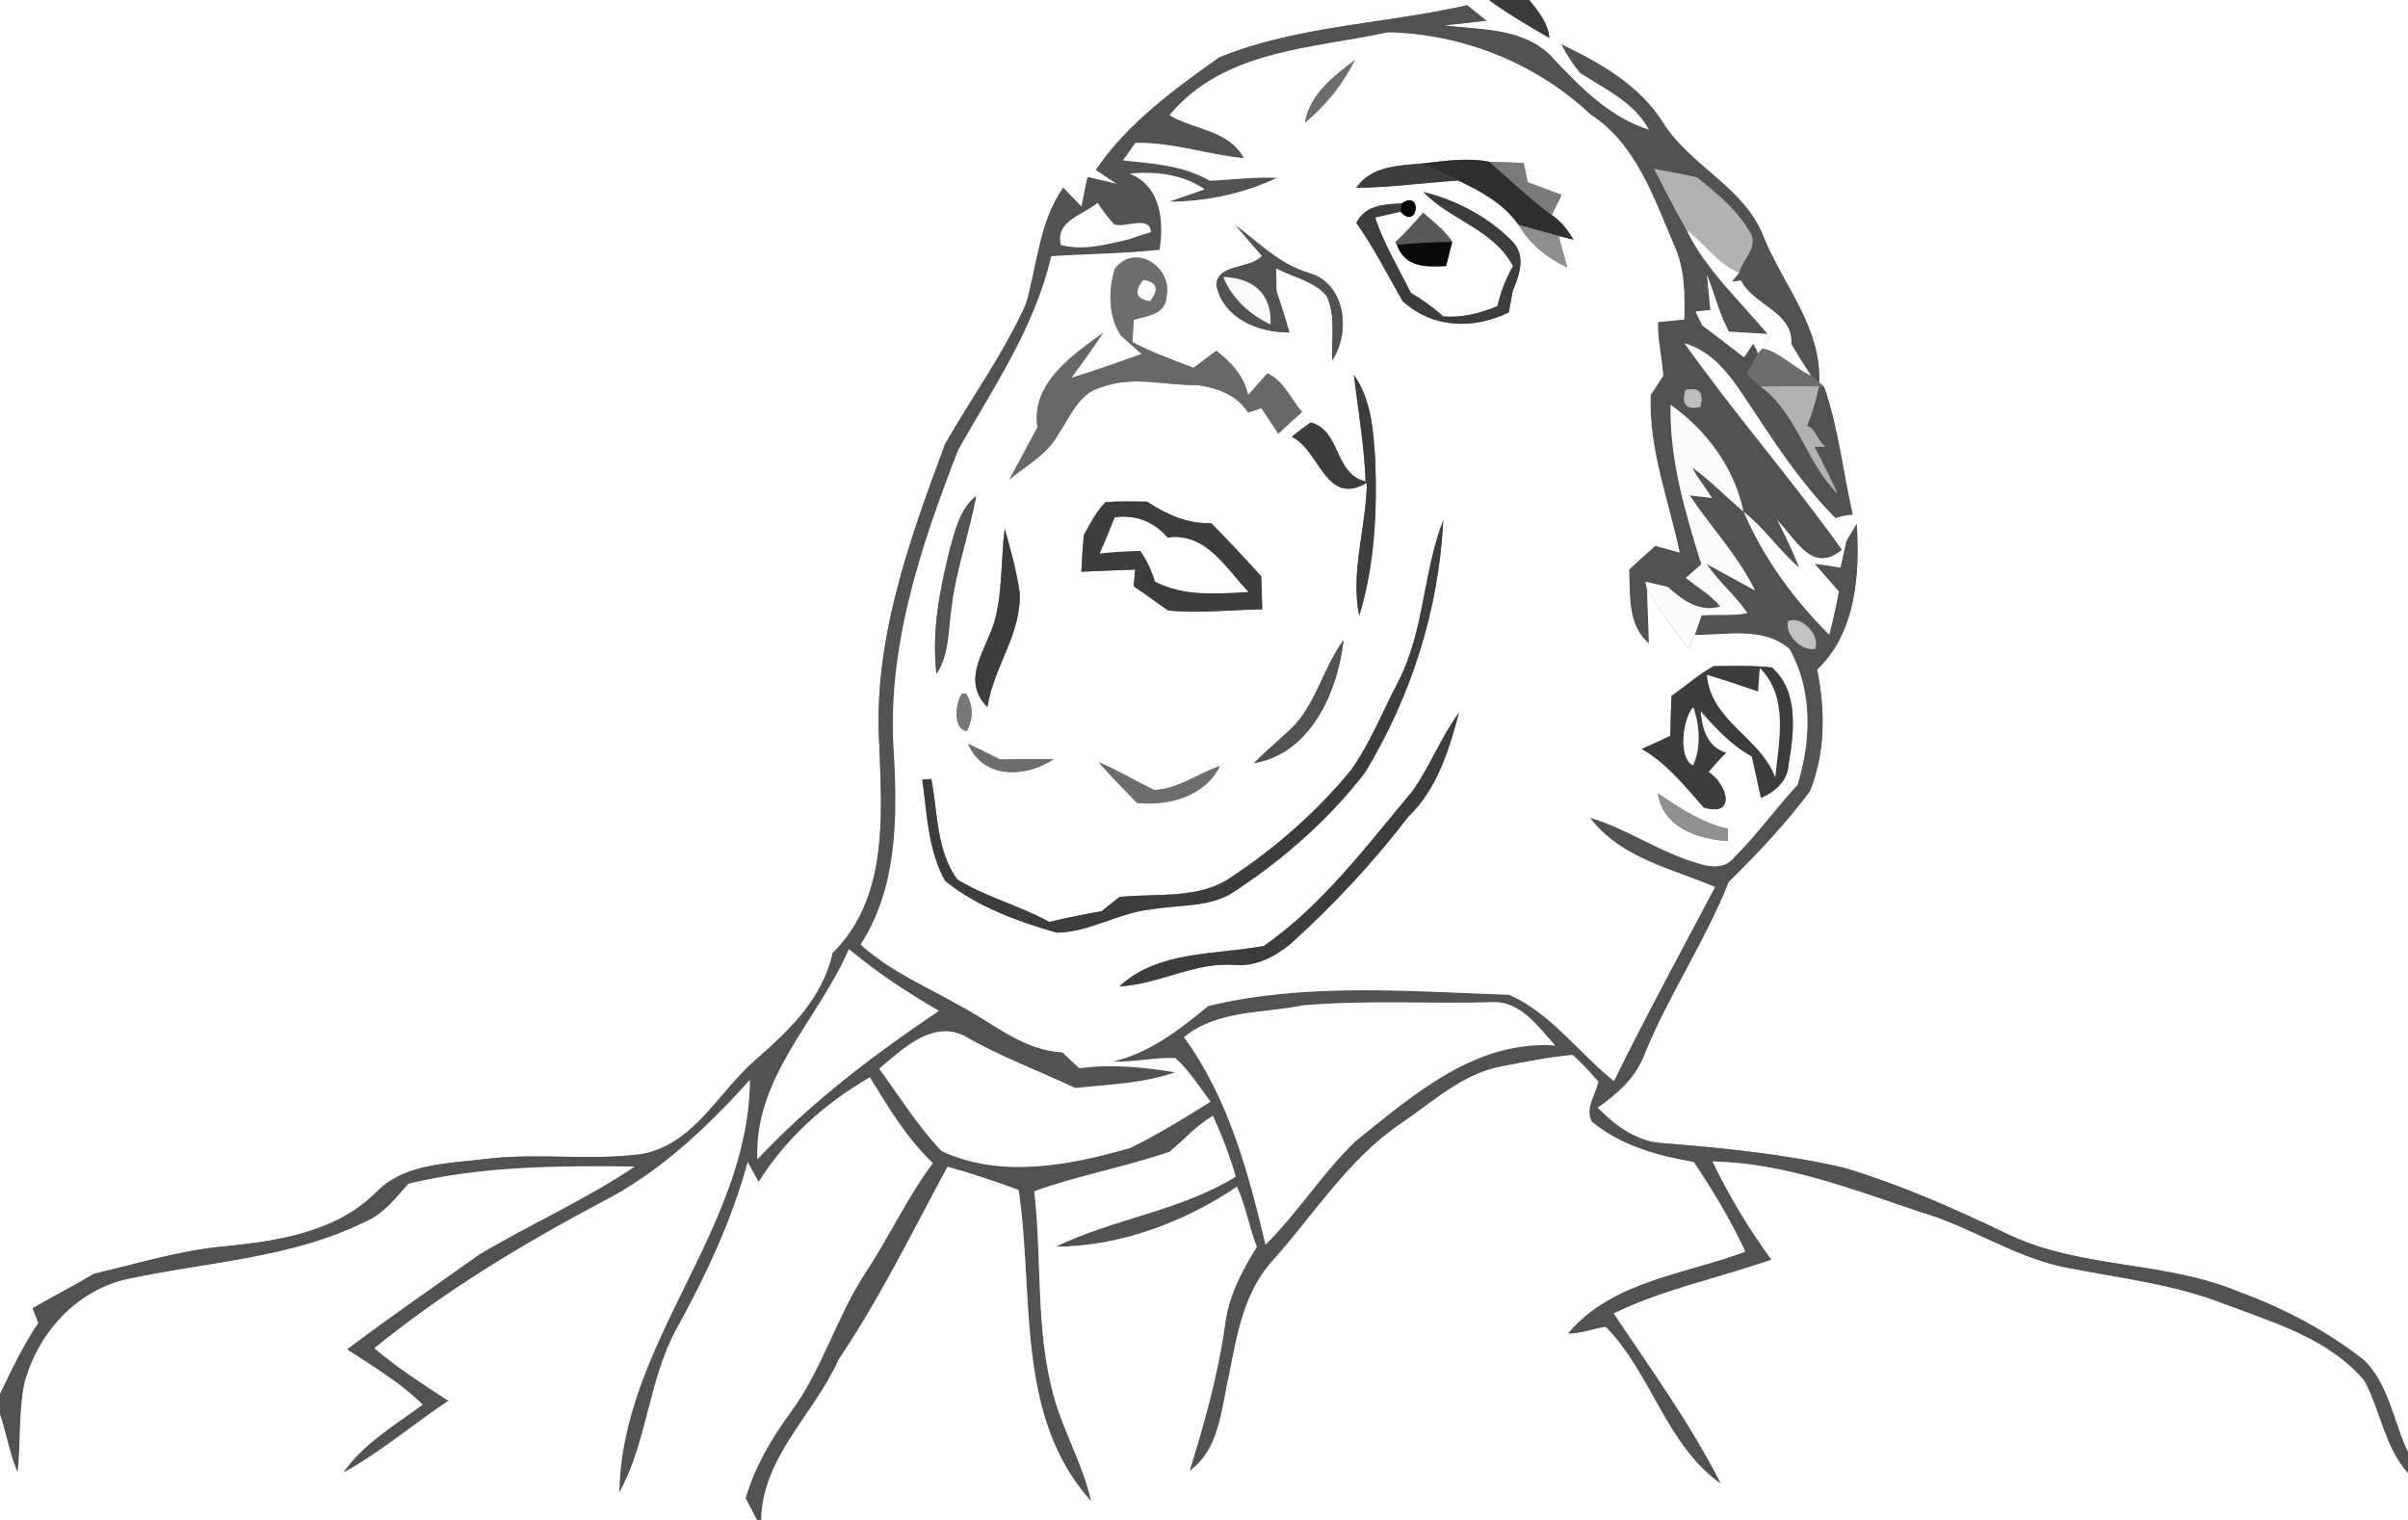 <?xml version="1.0" encoding="utf-8"?>
<!-- Generator: Adobe Illustrator 15.0.2, SVG Export Plug-In . SVG Version: 6.00 Build 0)  -->
<!DOCTYPE svg PUBLIC "-//W3C//DTD SVG 1.1//EN" "http://www.w3.org/Graphics/SVG/1.1/DTD/svg11.dtd">
<svg version="1.1" id="Layer_1" xmlns="http://www.w3.org/2000/svg" xmlns:xlink="http://www.w3.org/1999/xlink" x="0px" y="0px"
	 width="236px" height="149px" viewBox="0 0 236 149" enable-background="new 0 0 236 149" xml:space="preserve">
<rect x="0" y="0" width="236" height="149" fill="#808080" stroke="none"/>
<path fill="#FFFFFF" d="M0,0h145.939c1.41,1.07,3.931,2.6,5.91,3.72c-0.119-1.46-1.09-2.63-1.97-3.72H236v142.311
	c-1.439-2.971-1.859-6.601-4.3-9c-3.69-2.91-7.91-5.121-12.32-6.721c-7.17-3.02-15.34-2.23-22.42-5.55
	c-5.25-2.521-10.59-4.899-16.181-6.58c-5.829-1.36-11.789-1.94-17.729-2.42c-2.56-0.09-4.79-1.74-6.479-3.49
	c1.939-1.35,3.779-2.989,4.609-5.27c2.37-5.8,5.93-11.03,8.24-16.851c2.84-2.789,5.58-5.71,7.971-8.899
	c1.52-3.8,1.5-7.95,0.699-11.91c3.82-3.65,4.189-9.32,3.881-14.27c-0.25,0.41-0.75,1.25-1,1.67c-0.15,0.65-0.441,1.96-0.58,2.62
	c-0.631-0.09-1.891-0.28-2.511-0.37c0.591,0.67,1.771,2.02,2.36,2.69c-0.27,1.44-0.59,2.87-0.95,4.28
	c-3.49-3.47-6.49-7.57-8.431-12.12c2.061,1.59,3.5,3.79,5.461,5.49c-0.66-1.6-1.391-3.17-2.18-4.7c1.779,1.74,3.43,5.42,6.359,2.96
	c-4.92-6.91-10.54-13.33-15.439-20.25c3.5,0.99,5.219,4.32,7.129,7.1c2.311,3.53,4.74,7.05,7.701,10.04
	c0.539-0.18,1.1-0.3,1.689-0.33c-0.96-4.16-1.391-8.46-2.801-12.51c-0.119-0.11-0.369-0.35-0.489-0.46
	c0.22-5.42-3.569-9.57-5.479-14.33c-1.891-4.81-7.16-6.86-9.83-11.11c-2.291-3.67-6.15-5.84-9.94-7.67c0.51,1.01,1.12,1.94,1.84,2.8
	c2.45,1.58,5.32,2.88,6.75,5.58c-3.84-1.21-6.72-4.13-9.399-6.99c-2.711-3.03-7.01-2.79-10.69-3.25c1.04-0.12,3.101-0.35,4.14-0.46
	c-0.63-0.51-1.26-1.021-1.89-1.521c-8.06,1.85-16.569,1.98-24.29,5.11c-4.44,3.17-9,6.46-12.09,11.03c0.52,0.35,1.55,1.04,2.06,1.38
	c-0.72-0.17-2.16-0.51-2.88-0.68c-0.15,0.73-0.45,2.18-0.6,2.9c-0.45-0.46-1.34-1.38-1.79-1.85c-2.34,3.33-2.53,7.58-3.65,11.39
	c-2.17,4.83-5.29,9.14-7.92,13.71c-3.51,9.46-7.1,19.31-6.45,29.57c0.26,6.991,0.85,14.98-4.58,20.34
	c-0.96,4.46-4.29,7.62-7.58,10.49c-3.64,3.149-5.96,8.229-11.1,9.199c-5.1,0.681-10.28-0.149-15.38,0.49
	c-3.66,0.46-7.86,0.41-10.64,3.221c-3.88,3.939-9.7,4.83-14.97,5.34c-4.33,0.399-8.5,1.709-12.72,2.68
	c-1.97,1.189-4.03,2.22-6.01,3.38c0.14,0.36,0.42,1.09,0.56,1.45c-1.48,2.199-2.62,4.59-3.76,6.97V0 M178.189,58.19
	C178.779,58.76,178.779,58.76,178.189,58.19z"/>
<path fill="#3B3B3B" d="M145.939,0h3.94c0.88,1.09,1.851,2.26,1.97,3.72C149.87,2.6,147.35,1.07,145.939,0z"/>
<path fill="#525252" d="M119.5,5.62c7.721-3.13,16.23-3.26,24.29-5.11c0.63,0.5,1.26,1.01,1.89,1.521
	c-1.039,0.11-3.1,0.34-4.14,0.46c3.681,0.46,7.979,0.22,10.69,3.25c2.68,2.86,5.56,5.78,9.399,6.99c-1.43-2.7-4.3-4-6.75-5.58
	c-0.72-0.86-1.33-1.79-1.84-2.8c3.79,1.83,7.649,4,9.94,7.67c2.67,4.25,7.939,6.3,9.83,11.11c1.91,4.76,5.699,8.91,5.479,14.33
	l-0.79-0.64c-0.689-1.01-1.311-2.06-1.939-3.1c0.189-3.17-3.681-3.77-4.931-6.22l-0.89,0.09l0.71-0.87
	c0.319-1.34,2.021-2.58,1.01-4.02c-1.21-2.15-3.3-3.84-5.13-5.31c-1.4-0.33-2.82-0.56-4.221-0.84c1.051,2,2.061,4.03,3.181,5.99
	c1.92,3.92,5.19,6.89,7.94,10.19c-0.94-0.06-2.83-0.18-3.78-0.23c-0.96-1.76-1.41-3.73-2.16-5.57c0.09,0.86,0.25,2.59,0.34,3.45
	l-1.45,0.15c0.16,0.34,0.49,1.02,0.65,1.36c1.37,1.04,2.74,2.07,4.1,3.13l0.891-1.34l0.31,0.54l0.16,0.43
	c-0.271,0.5-0.81,1.5-1.08,2c0.34,0.31,1.021,0.92,1.351,1.23c3.619,2.69,4.43,7.42,7.539,10.52c-0.699-1.57-1.47-3.1-2.27-4.61
	l1.09-0.02c-0.79-0.48-1.04-1.92-1.811-2.01c0.48-1.26,0.871-2.56,1.17-3.88l0.5,0.04c1.41,4.05,1.841,8.35,2.801,12.51
	c-0.59,0.03-1.15,0.15-1.689,0.33c-2.961-2.99-5.391-6.51-7.701-10.04c-1.91-2.78-3.629-6.11-7.129-7.1
	c4.899,6.92,10.52,13.34,15.439,20.25c-2.93,2.46-4.58-1.22-6.359-2.96c0.789,1.53,1.52,3.1,2.18,4.7c-1.961-1.7-3.4-3.9-5.461-5.49
	c-0.85-4.24-3.639-7.99-7.129-10.45c-0.121,5.37,1.439,10.56,3.01,15.63c-0.51,0.44-1.01,0.88-1.51,1.33
	c1.119,0.94,2.439,1.65,3.369,2.81c-2.07,0.61-3.72-0.64-5.14-1.92c-0.55-0.13-1.649-0.38-2.2-0.51l0.16,0.75
	c0.051,1.33,0.141,3.97,0.189,5.3c-2.119-1.77-1.84-4.76-1.939-7.23c0.82-0.82,1.7-1.56,2.561-2.33c0.6,0.16,1.789,0.49,2.39,0.65
	c-1.07-5.11-3.05-10.11-2.841-15.44c0.311-0.47,0.921-1.42,1.23-1.89c-0.119-1.75-0.55-3.49-0.52-5.25
	c0.65-0.06,1.939-0.19,2.58-0.26c0.07-2.46,0.05-5.06-1.021-7.34c-1.989-4.65-3.72-9.88-8.19-12.77
	c-5.319-5.01-12.569-7.89-19.84-8.03c-7.479,1.62-16.1,1.72-21.399,8.12c2.4,1.45,5.819,1.43,7.29,4.21
	c-3.56-0.34-7.02-1.58-10.64-1.5c-0.3,0.43-0.9,1.29-1.2,1.72c2.91,0.29,5.91,0.5,8.5,1.99c2.199-0.09,4.4-0.4,6.6-0.28
	c-3.3,1.54-6.95,2.34-10.6,2.33c0.88-0.3,2.62-0.9,3.5-1.2c-2.08-1.47-4.86-1.8-7.35-1.54c3.07,1.22,3.37,4.64,2.93,7.46
	c-3.53,0.39-7.09,0.39-10.62,0.63c-1.59,6.92-5.65,12.86-9.11,18.96c-3.69,9.5-7.08,19.57-6.3,29.92
	c0.34,6.33,0.29,13.06-3.27,18.58c2.9,2.63,6.59,4.189,9.97,6.119c3.17,1.701,6.03,4.261,9.8,4.44c0.55,0.53,1.1,1.05,1.67,1.56
	c3.12-0.43,6.29-0.119,9.38,0.4c-3.14,1.09-6.5,1.19-9.78,1.54c-3.6-1.7-7.36-3.08-10.82-5.08c-3.17-1.649-6.16,1.31-8.4,3.181
	c1.98,2.729,3.79,5.64,6.12,8.08c5.81,2.709,12.58,1.399,18.49-0.311c2.71-1.33,5.31-2.93,7.861-4.53
	c-1.101-1.47-2.081-3.05-3.451-4.28c-1.94-0.08-4.11,0.42-6.13,0.351c3.64-0.88,6.53-3.11,9.35-5.45
	c9.63-2.32,19.699-1.43,29.51-1.1c4.07,1.79,6.83,5.72,10.26,8.46c3.141-6.4,6.57-12.71,9.91-19.021
	c-4.26-1.81-9.33-2.869-12.25-6.789c3.73,1.1,6.95,3.469,10.71,4.5c1.171,0.39,2.591,0.459,3.421-0.631
	c2.229-2.21,4.059-4.79,6.199-7.09c1.34-4.38,1.5-9.24-0.79-13.32c-2.58-2.23-6.18-1.34-9.271-1.38c0.17-0.47,0.49-1.42,0.66-1.9
	c1.49-0.15,3,0.07,4.49-0.23c-1.17-1.74-2.83-3.07-3.99-4.81c1.58,0.86,3.16,1.729,4.74,2.59c-1.67-3.41-4.32-6.2-6.41-9.32
	c0.541,0.06,1.631,0.19,2.18,0.25c-0.6-1.02-1.409-1.91-1.92-2.98c1.791,1.28,3.311,2.9,5,4.3c1.94,4.55,4.94,8.65,8.431,12.12
	c0.36-1.41,0.681-2.84,0.95-4.28c-0.59-0.67-1.77-2.02-2.36-2.69c0.62,0.09,1.88,0.28,2.511,0.37c0.139-0.66,0.43-1.97,0.58-2.62
	c0.25-0.42,0.75-1.26,1-1.67c0.309,4.95-0.061,10.62-3.881,14.27c0.801,3.96,0.82,8.11-0.699,11.91
	c-2.391,3.189-5.131,6.11-7.971,8.899c-2.311,5.82-5.87,11.051-8.24,16.851c-0.83,2.28-2.67,3.92-4.609,5.27
	c1.689,1.75,3.92,3.4,6.479,3.49c5.94,0.479,11.9,1.06,17.729,2.42c5.591,1.681,10.931,4.06,16.181,6.58
	c7.08,3.319,15.25,2.53,22.42,5.55c4.41,1.6,8.63,3.811,12.32,6.721c2.44,2.399,2.86,6.029,4.3,9v2.069
	c-2.29-2.56-2.7-6.11-4.27-9.05c-3.451-4.11-8.801-5.68-13.65-7.5c-5-1.98-10.38-2.561-15.62-3.6c-5.05-1-9.36-4.03-14.271-5.45
	c-6.619-2.22-13.289-4.811-20.359-4.96c1.62,3.369,3.57,6.609,5.779,9.63c-5.129,1.79-10.549,2.89-15.459,5.27
	c3.629,5.421,7.539,10.83,10.52,16.7c-5.359-3.75-6.8-10.8-11.3-15.39c-1.25,0.189-2.44,0.689-3.72,0.67
	c4.35-5.19,11.459-5.79,17.41-8.04c-1.431-3.051-3.181-5.99-5.07-8.79c-3.551-0.601-7.19-1.61-9.99-3.96
	c-0.689-1.311,0.391-2.641,0.65-3.9c-0.811-0.91-1.61-1.85-2.541-2.63c-2.35,0.22-4.659,0.7-6.969,1.13
	c-3.841,0.73-6.74,3.51-9.881,5.62c-5.15,3.511-8.5,8.91-12.59,13.49c-3.07,3.39-3.55,8.08-4.47,12.36
	c-0.58,2.91-0.979,6.289-3.6,8.149c1.44-4.649,2.759-9.35,3.45-14.18c0.31-2.83,1.65-5.38,3.13-7.75
	c-0.76-1.931-1.08-4.04-1.949-5.9c-5.141,3.48-11.521,5.86-17.75,5.88c5.68-2.76,12.21-3.51,17.629-6.859
	c-0.569-2.04-1.35-4.03-2.229-5.961c-1.61,0.91-2.84,2.351-4.26,3.521c-4.36,1.479-8.92,2.32-13.26,3.86
	c0.78,6.66,0.11,13.52,1.9,20.05c0.97,3.54,2.89,6.75,3.68,10.34c-7.52-8.34-5.56-20.28-7.11-30.51c-2.29-0.851-4.62-1.63-6.97-2.28
	c-3.43,6.36-6.62,12.891-10.67,18.9c-2.38,5.35-7.51,9.56-7.59,15.76h-0.39c-0.28-0.54-0.85-1.62-1.13-2.16
	c0.87-3.08,2.54-5.87,4.42-8.449c3.09-4.171,4.46-9.291,7.3-13.621c2.33-3.52,4.09-7.39,6.63-10.779c-2.56-2.43-4.36-5.45-6.18-8.41
	c-4.39,2.529-8.2,5.95-10.9,10.25c-0.27-0.49-0.81-1.46-1.07-1.939c-1.58,5.77-4.12,11.189-7.01,16.409
	c-2.72,5.011-2.83,11-5.57,15.97c0.22-14.689,12.68-25.77,12.8-40.439c-4.23,4.689-8.88,9.109-14.57,12
	c-7.8,4.15-15.38,8.71-22.24,14.3c2.25,1.92,4.77,3.53,7.25,5.15c-3.23,2.14-6.7,5.079-10.32,7.06c2.01-2.859,5.05-4.66,7.81-6.68
	c-2.18-2.15-4.86-3.75-7.42-5.42c4.2-3.18,8.65-6.221,12.97-9.301c5-2.989,10.39-5.35,15.23-8.619
	c-7.41-0.07-14.94-0.061-22.18,1.689c-1.24,1.381-2.41,2.95-4.17,3.7c-7.33,3.649-15.66,3.96-23.53,5.681
	c-4.97,1.159-8.69,5.39-9.95,10.219c-0.57,2.86-0.34,5.801-0.65,8.69c-0.79-1.819-1.1-3.81-1.73-5.69v-1.979
	c1.14-2.38,2.28-4.771,3.76-6.97c-0.14-0.36-0.42-1.09-0.56-1.45c1.98-1.16,4.04-2.19,6.01-3.38c4.22-0.971,8.39-2.28,12.72-2.68
	c5.27-0.51,11.09-1.4,14.97-5.34c2.78-2.811,6.98-2.761,10.64-3.221c5.1-0.64,10.28,0.19,15.38-0.49c5.14-0.97,7.46-6.05,11.1-9.199
	c3.29-2.87,6.62-6.03,7.58-10.49c5.43-5.36,4.84-13.35,4.58-20.34c-0.65-10.26,2.94-20.11,6.45-29.57
	c2.63-4.57,5.75-8.88,7.92-13.71c1.12-3.81,1.31-8.06,3.65-11.39c0.45,0.47,1.34,1.39,1.79,1.85c0.15-0.72,0.45-2.17,0.6-2.9
	c0.72,0.17,2.16,0.51,2.88,0.68c-0.51-0.34-1.54-1.03-2.06-1.38C110.5,12.08,115.06,8.79,119.5,5.62 M107.57,19.88
	c-1.39,1.2-4.18,1.74-3.6,4.13c2.21,0.56,4.46-0.04,6.62-0.55c0.55-0.18,1.65-0.55,2.21-0.73c-0.14-1.68-2.56-0.34-3.61-0.74
	C108.59,21.33,108.05,20.62,107.57,19.88 M164.35,35.4C164.88,35.92,164.88,35.92,164.35,35.4 M165.189,38.21
	c-0.42,1.42,0.061,1.97,1.44,1.67C167.029,38.48,166.55,37.92,165.189,38.21 M172.18,48.34C172.71,48.86,172.71,48.86,172.18,48.34
	 M169.25,51.2C169.76,51.77,169.76,51.77,169.25,51.2 M175.24,60.88c-0.33,1.31,1.369,2.99,2.66,2.7
	C178.4,62.25,176.59,60.3,175.24,60.88 M83.2,93.01c-2.97,6.9-9.31,12.54-8.97,20.6C79.5,108,85.66,103.35,92.02,99.061
	C88.92,97.28,85.94,95.311,83.2,93.01 M127.68,98.53c-3.92,0.81-8.369,0.42-11.64,3.12c4.36,5.97,6.31,13.24,7.989,20.33
	c3.201-3.16,5.591-7.051,8.841-10.16c5.68-4.54,11.729-9.9,19.55-9.36c-1.699-1.86-3.43-4.44-6.3-4.24
	C139.98,98.391,133.8,97.99,127.68,98.53z"/>
<path fill="#FFFFFF" d="M114.62,11.29c5.3-6.4,13.92-6.5,21.399-8.12c7.271,0.14,14.521,3.02,19.84,8.03
	c4.471,2.89,6.201,8.12,8.19,12.77c1.07,2.28,1.091,4.88,1.021,7.34c-0.641,0.07-1.93,0.2-2.58,0.26c-0.03,1.76,0.4,3.5,0.52,5.25
	c-0.31,0.47-0.92,1.42-1.23,1.89c-0.209,5.33,1.771,10.33,2.841,15.44c-0.601-0.16-1.79-0.49-2.39-0.65
	c-0.86,0.77-1.74,1.51-2.561,2.33c0.1,2.47-0.18,5.46,1.939,7.23c-0.049-1.33-0.139-3.97-0.189-5.3c1.23,2.021,2.63,3.93,4.03,5.83
	c0.17-0.34,0.5-1.03,0.659-1.37c3.091,0.04,6.69-0.85,9.271,1.38c2.29,4.08,2.13,8.94,0.79,13.32c-2.141,2.3-3.97,4.88-6.199,7.09
	c-0.83,1.09-2.25,1.021-3.421,0.631c-3.76-1.031-6.979-3.4-10.71-4.5c2.92,3.92,7.99,4.979,12.25,6.789
	c-3.34,6.311-6.77,12.62-9.91,19.021c-3.43-2.74-6.189-6.67-10.26-8.46c-9.811-0.33-19.88-1.221-29.51,1.1
	c-2.82,2.34-5.71,4.57-9.35,5.45c2.02,0.069,4.19-0.431,6.13-0.351c1.37,1.23,2.35,2.811,3.451,4.28
	c-2.551,1.601-5.15,3.2-7.861,4.53c-5.91,1.71-12.68,3.02-18.49,0.311c-2.33-2.44-4.14-5.351-6.12-8.08
	c2.24-1.871,5.23-4.83,8.4-3.181c3.46,2,7.22,3.38,10.82,5.08c3.28-0.35,6.64-0.45,9.78-1.54c-3.09-0.52-6.26-0.83-9.38-0.4
	c-0.57-0.51-1.12-1.029-1.67-1.56c-3.77-0.18-6.63-2.739-9.8-4.44c-3.38-1.93-7.07-3.489-9.97-6.119
	c3.56-5.521,3.61-12.25,3.27-18.58c-0.78-10.35,2.61-20.42,6.3-29.92c3.46-6.1,7.52-12.04,9.11-18.96
	c3.53-0.24,7.09-0.24,10.62-0.63c0.44-2.82,0.14-6.24-2.93-7.46c2.49-0.26,5.27,0.07,7.35,1.54c-0.88,0.3-2.62,0.9-3.5,1.2
	c3.65,0.01,7.3-0.79,10.6-2.33c-2.199-0.12-4.4,0.19-6.6,0.28c-2.59-1.49-5.59-1.7-8.5-1.99c0.3-0.43,0.9-1.29,1.2-1.72
	c3.62-0.08,7.08,1.16,10.64,1.5C120.439,12.72,117.02,12.74,114.62,11.29 M127.9,12.02c2.02-1.69,3.699-3.75,4.869-6.12
	C130.68,7.49,128.35,9.25,127.9,12.02 M132.92,18.41c3.35-0.03,6.67-0.51,10-0.71c2.23,1.05,4.471,2.27,5.91,4.34
	c1.109,1.88,2.811,3.25,4.77,4.17c-0.209-0.77-0.629-2.31-0.84-3.08l1.461,0.36c-0.57-0.93-1.221-1.81-2.141-2.42
	c0.24-0.49,0.73-1.48,0.97-1.97c-1.11-0.41-2.22-0.83-3.329-1.24c-0.101-0.47-0.291-1.41-0.391-1.89
	c-0.84-0.02-2.52-0.08-3.359-0.11c-2.191-0.45-4.441-0.06-6.631,0.16C136.98,16.25,134.41,16.26,132.92,18.41 M139.49,18.81
	c2.68,2.79,6.88,3.65,8.8,7.27c-0.71,1.22-1.22,2.53-1.53,3.92c-1.68,0.71-3.46,1.16-5.31,1.01c-0.979-0.88-2.05-1.65-3.181-2.31
	c-1.209-2.44-2.64-4.79-3.5-7.38c0.621-0.15,1.871-0.44,2.49-0.58c1.7,1.93,2.221-2.25,0.1-0.8c-1.709,0.07-3.58,0.17-4.43,1.91
	c1.721,2.41,3.051,5.07,4.521,7.64c2.96,2.71,6.93,2.81,10.42,1.13c0.101-0.52,0.29-1.58,0.39-2.1c0.65-1.59,1.33-3.4-0.02-4.84
	C145.88,21.26,142.76,19.62,139.49,18.81 M121.13,22.11c0.771,0.93,1.63,1.92,2.56,2.97c-1.25,1.35-4.39,0.72-4.479,2.88
	c0.681,3.25,4.14,4.65,7.16,4.62c-0.39-1.36-0.81-2.71-1.271-4.05c-0.01-0.561-0.02-1.67-0.029-2.23
	c1.64,0.86,3.729,1.23,4.959,2.72c0.91,1.99,0.441,4.22,0.531,6.31c1.869-2.8,1.31-7.63-2.34-8.6
	C125.43,25.89,123.391,23.81,121.13,22.11 M136.75,23.74l0.15,0.24c0.789,2.24,2.82,2.2,4.83,2.09c0.149-0.59,0.449-1.78,0.6-2.37
	c-0.75-1.15-1.85-1.97-2.859-2.85C138.62,21.87,137.71,22.83,136.75,23.74 M109.27,26.34c-0.67,2.09-0.66,4.67,0.59,6.54
	c0.51,0.45,1.52,1.36,2.03,1.82c-2.29,0.8-4.56,1.63-6.89,2.33c1.06-1.45,2.12-2.9,3.1-4.41c-3.02,2.2-7.08,4.98-6.42,9.24
	c-0.9,1.73-1.84,3.42-2.76,5.14c1.64-1.39,3.69-2.43,4.75-4.37c1.22-1.75,2.05-4.2,4.4-4.71c3.02-1.14,6.19-0.1,9.3-0.19
	c1.95,0.3,3.83,0.95,4.96,2.7c0.33-0.11,0.98-0.32,1.3-0.43c0.42,0.62,1.25,1.88,1.66,2.5c0.76-0.72,1.53-1.43,2.319-2.12
	c-1.1-1.27-1.789-3.05-3.389-3.79c-0.471,0.54-1.431,1.61-1.9,2.14c-0.391-1.88-1.66-3.22-3.11-4.35c-0.56,0.42-1.68,1.25-2.24,1.67
	c-2.02-0.78-4.08-1.5-5.99-2.53c0.04-0.55,0.1-1.64,0.13-2.19c1.32-0.38,3.16-0.5,3.22-2.3C114.95,26.25,111.29,23.71,109.27,26.34
	 M132.68,36.73c0.43,3.48,1.021,6.94,1.16,10.45c-3.1-0.71-2.41-5.01-5.38-5.78c-0.64,0.44-1.26,0.91-1.86,1.41
	c2.791,1.33,3.291,6.88,7.36,4.51c-0.06,4.34-1.63,8.72-0.75,13.03c1.53-4.97,1.771-10.23,1.569-15.4
	C134.59,42.13,134.391,39.11,132.68,36.73 M93.06,53.94c-0.99,3.94-1.75,8.03-1.28,12.11c1.29-1.96,1.13-4.37,1.48-6.58
	c0.45-3.7,1.75-7.22,2.41-10.87C94.05,49.92,93.59,52.02,93.06,53.94 M108.33,49.23c-0.91,0.92-1.49,2.1-2.11,3.21
	c-0.11,1.19-0.19,2.39-0.24,3.59c1.75-0.08,3.51-0.15,5.27-0.21c-0.04,0.41-0.11,1.23-0.14,1.64c1.15,0.76,2.25,1.6,3.39,2.38
	c3.05,0.27,6.141-0.08,9.21-0.12c-0.04-1.09-0.069-2.17-0.101-3.25c-1.609-1.76-3.229-3.51-4.909-5.2c-2.31,0.08-4.4-0.85-6.27-2.11
	C111.06,49.16,109.69,49.08,108.33,49.23 M137.01,66.85c-1.51,2.88-2.71,5.96-4.6,8.62c-3.33,4.05-7.311,7.55-11.67,10.45
	c-3.19,2.26-7.35,1.59-11.03,1.99c-0.43,0.34-1.31,1.029-1.74,1.38c-1.72,0.31-3.44,0.66-5.14,1.06c-2.9-1.609-6.18-2.43-9.01-4.16
	c-2.05-2.799-1.91-6.549-2.54-9.84c-0.23,0.01-0.67,0.03-0.89,0.051c0.47,3.34,0.55,6.939,2.25,9.939
	c3.15,2.53,7.07,3.95,10.91,5.061c3.26-0.041,6.15-1.99,9.37-2.291c2.82-0.489,5.971-0.119,8.38-1.959
	c4.71-3.131,9.011-6.94,12.47-11.42c4.541-7.48,7.25-15.99,7.681-24.761C139.45,56.12,139.6,61.9,137.01,66.85 M98.47,51.81
	c-0.37,2.86-0.21,5.8-0.88,8.62c-0.68,2.98-3.62,6.09-0.81,8.87c0.57-3.92,3.39-7.23,3.15-11.29C99.61,55.9,99.05,53.85,98.47,51.81
	 M126.93,71.02c-1.3,1.3-2.74,2.46-4.039,3.77c5.569-0.93,8.229-7.02,8.789-12.06C129.779,65.31,129.07,68.6,126.93,71.02
	 M163.811,68.21c-0.041,1.3-0.08,2.61-0.121,3.91c-0.92,0.44-1.85,0.87-2.789,1.28c2.479,1.41,4.22,3.65,6.08,5.741
	c3.289,0.949,2.26-2.32,0.47-3.5c0.55-0.65,1.12-1.281,1.71-1.86c-1.9-0.63-2.33-2.33-2.5-4.11c1.49,1.69,3.029,3.37,5.029,4.46
	c0.301,1.36,0.601,2.72,0.9,4.07c1.37-0.61,2.61-1.64,2.7-3.26c0.54-3.14,1.03-7.22-1.64-9.53c-1.891-0.21-3.801-0.14-5.69-0.13
	C166.46,66.09,165.2,67.25,163.811,68.21 M94.27,67.97c-0.61,0.94-0.92,3.48,0.49,3.67c0.64-1.22,0.62-2.44-0.05-3.65L94.27,67.97
	 M138.41,77.561c-4.49,5.34-8.77,11.119-14.53,15.14c-4.72,0.89-10.37,0.43-14.17,3.97c3.88-0.2,7.38-2.42,11.319-2.1
	c2.041,0.17,3.941-0.82,5.471-2.09c4.221-3.791,8.08-7.961,11.54-12.461c2.81-2.699,3.979-6.52,4.95-10.18
	C141.21,72.27,140.141,75.12,138.41,77.561 M94.88,72.89c1.46,3.5,5.63,3.33,8.38,1.52c-1.75-0.04-3.5-0.02-5.24,0.02
	C96.98,73.9,95.93,73.39,94.88,72.89 M107.67,74.7c1.21,1.37,2.5,2.68,3.78,4c3.12,0.28,6.61-0.61,8.11-3.63
	c-2.15,0.74-4.121,2.27-6.44,2.35C111.28,76.561,109.56,75.46,107.67,74.7 M162.49,77.76c0.49,3.37,3.92,4.46,6.85,4.67l0.01-1.21
	C166.79,80.66,164.63,79.18,162.49,77.76z"/>
<path fill="#6D6D6D" d="M127.9,12.02c0.449-2.77,2.779-4.53,4.869-6.12C131.6,8.27,129.92,10.33,127.9,12.02z"/>
<path fill="#3D3D3D" d="M132.92,18.41c1.49-2.15,4.061-2.16,6.42-2.39c1.189,0.56,2.391,1.11,3.58,1.68
	C139.59,17.9,136.27,18.38,132.92,18.41z"/>
<path fill="#2E2E2E" d="M139.34,16.02c2.189-0.22,4.439-0.61,6.631-0.16c2.029,1.74,3.949,3.61,6.109,5.21
	c0.92,0.61,1.57,1.49,2.141,2.42l-1.461-0.36c-1.32-0.35-2.63-0.72-3.93-1.09c-1.439-2.07-3.68-3.29-5.91-4.34
	C141.73,17.13,140.529,16.58,139.34,16.02z"/>
<path fill="#7A7A7A" d="M145.971,15.86c0.84,0.03,2.52,0.09,3.359,0.11c0.1,0.48,0.29,1.42,0.391,1.89
	c1.109,0.41,2.219,0.83,3.329,1.24c-0.239,0.49-0.729,1.48-0.97,1.97C149.92,19.47,148,17.6,145.971,15.86z"/>
<path fill="#B2B2B2" d="M162.109,16.55c1.4,0.28,2.82,0.51,4.221,0.84c1.83,1.47,3.92,3.16,5.13,5.31
	c1.011,1.44-0.69,2.68-1.01,4.02c-2.11-0.83-3.351-2.89-5.16-4.18C164.17,20.58,163.16,18.55,162.109,16.55z"/>
<path fill="#3D3D3D" d="M139.49,18.81c3.27,0.81,6.39,2.45,8.75,4.87c1.35,1.44,0.67,3.25,0.02,4.84c-0.1,0.52-0.289,1.58-0.39,2.1
	c-3.49,1.68-7.46,1.58-10.42-1.13c-1.47-2.57-2.8-5.23-4.521-7.64c0.85-1.74,2.721-1.84,4.43-1.91l-0.1,0.8
	c-0.619,0.14-1.869,0.43-2.49,0.58c0.86,2.59,2.291,4.94,3.5,7.38c1.131,0.66,2.201,1.43,3.181,2.31c1.85,0.15,3.63-0.3,5.31-1.01
	c0.311-1.39,0.82-2.7,1.53-3.92C146.37,22.46,142.17,21.6,139.49,18.81z"/>
<path fill="#FEFEFE" d="M107.57,19.88c0.48,0.74,1.02,1.45,1.62,2.11c1.05,0.4,3.47-0.94,3.61,0.74c-0.56,0.18-1.66,0.55-2.21,0.73
	c-2.16,0.51-4.41,1.11-6.62,0.55C103.39,21.62,106.18,21.08,107.57,19.88z"/>
<path d="M137.359,19.94c2.121-1.45,1.601,2.73-0.1,0.8L137.359,19.94z"/>
<path fill="#525252" d="M121.13,22.11c2.261,1.7,4.3,3.78,7.091,4.62c3.649,0.97,4.209,5.8,2.34,8.6
	c-0.09-2.09,0.379-4.32-0.531-6.31c-1.229-1.49-3.319-1.86-4.959-2.72c0.01,0.56,0.02,1.67,0.029,2.23
	c0.461,1.34,0.881,2.689,1.271,4.05c-3.021,0.03-6.479-1.37-7.16-4.62c0.09-2.16,3.229-1.53,4.479-2.88
	C122.76,24.03,121.9,23.04,121.13,22.11 M119.891,27.14c0.879,2.13,2.569,3.68,4.629,4.65C124.65,28.78,122.811,27.25,119.891,27.14
	z"/>
<path fill="#595959" d="M136.75,23.74c0.96-0.91,1.87-1.87,2.721-2.89c1.01,0.88,2.109,1.7,2.859,2.85
	c-1.82,0.02-3.63,0.11-5.43,0.28L136.75,23.74z"/>
<path fill="#8E8E8E" d="M148.83,22.04c1.3,0.37,2.609,0.74,3.93,1.09c0.211,0.77,0.631,2.31,0.84,3.08
	C151.641,25.29,149.939,23.92,148.83,22.04z"/>
<path fill="#FFFFFF" d="M165.29,22.54c1.81,1.29,3.05,3.35,5.16,4.18l-0.71,0.87l0.89-0.09c1.25,2.45,5.12,3.05,4.931,6.22
	c0.629,1.04,1.25,2.09,1.939,3.1c-1.58-0.69-3.279-2.45-4.77-2.66c0.209-0.35,0.629-1.04,0.84-1.39l-0.34-0.04
	C170.48,29.43,167.21,26.46,165.29,22.54z"/>
<path fill="#0A0A0A" d="M136.9,23.98c1.8-0.17,3.609-0.26,5.43-0.28c-0.15,0.59-0.45,1.78-0.6,2.37
	C139.721,26.18,137.689,26.22,136.9,23.98z"/>
<path fill="#6D6D6D" d="M109.27,26.34c2.02-2.63,5.68-0.09,5.06,2.69c-0.06,1.8-1.9,1.92-3.22,2.3c-0.03,0.55-0.09,1.64-0.13,2.19
	l-1.12-0.64C108.61,31.01,108.6,28.43,109.27,26.34 M112.05,27.44c-0.94,1.16-0.72,1.85,0.66,2.07
	C113.63,28.34,113.41,27.65,112.05,27.44z"/>
<path fill="#FCFCFC" d="M112.05,27.44c1.36,0.21,1.58,0.9,0.66,2.07C111.33,29.29,111.11,28.6,112.05,27.44z"/>
<path fill="#FCFCFC" d="M119.891,27.14c2.92,0.11,4.76,1.64,4.629,4.65C122.46,30.82,120.77,29.27,119.891,27.14z"/>
<path fill="#FEFEFE" d="M167.29,26.93c0.75,1.84,1.2,3.81,2.16,5.57c0.95,0.05,2.84,0.17,3.78,0.23l0.34,0.04
	c-0.211,0.35-0.631,1.04-0.84,1.39c-0.11,0.12-0.33,0.37-0.44,0.49l-0.16-0.43l-0.31-0.54l-0.891,1.34
	c-1.359-1.06-2.729-2.09-4.1-3.13c-0.16-0.34-0.49-1.02-0.65-1.36l1.45-0.15C167.54,29.52,167.38,27.79,167.29,26.93z"/>
<path fill="#686868" d="M101.68,41.86c-0.66-4.26,3.4-7.04,6.42-9.24c-0.98,1.51-2.04,2.96-3.1,4.41c2.33-0.7,4.6-1.53,6.89-2.33
	c-0.51-0.46-1.52-1.37-2.03-1.82l1.12,0.64c1.91,1.03,3.97,1.75,5.99,2.53c0.56-0.42,1.68-1.25,2.24-1.67
	c1.45,1.13,2.72,2.47,3.11,4.35c0.47-0.53,1.43-1.6,1.9-2.14c1.6,0.74,2.289,2.52,3.389,3.79c-0.789,0.69-1.56,1.4-2.319,2.12
	c-0.41-0.62-1.24-1.88-1.66-2.5c-0.319,0.11-0.97,0.32-1.3,0.43c-1.13-1.75-3.01-2.4-4.96-2.7c-3.11,0.09-6.28-0.95-9.3,0.19
	c-2.35,0.51-3.18,2.96-4.4,4.71c-1.06,1.94-3.11,2.98-4.75,4.37C99.84,45.28,100.78,43.59,101.68,41.86z"/>
<path fill="#6D6D6D" d="M172.73,34.16c1.49,0.21,3.189,1.97,4.77,2.66l0.79,0.64c0.12,0.11,0.37,0.35,0.489,0.46l-0.5-0.04
	c-1.909-0.06-3.809-0.03-5.719,0c-0.33-0.31-1.011-0.92-1.351-1.23c0.271-0.5,0.81-1.5,1.08-2
	C172.4,34.53,172.62,34.28,172.73,34.16z"/>
<path fill="#AAAAAA" d="M164.35,35.4C164.88,35.92,164.88,35.92,164.35,35.4z"/>
<path fill="#3D3D3D" d="M132.68,36.73c1.711,2.38,1.91,5.4,2.1,8.22c0.201,5.17-0.039,10.43-1.569,15.4
	c-0.88-4.31,0.69-8.69,0.75-13.03c-4.069,2.37-4.569-3.18-7.36-4.51c0.601-0.5,1.221-0.97,1.86-1.41c2.97,0.77,2.28,5.07,5.38,5.78
	C133.7,43.67,133.109,40.21,132.68,36.73z"/>
<path fill="#BDBDBD" d="M165.189,38.21c1.36-0.29,1.84,0.27,1.44,1.67C165.25,40.18,164.77,39.63,165.189,38.21z"/>
<path fill="#B2B2B2" d="M172.561,37.88c1.91-0.03,3.81-0.06,5.719,0c-0.299,1.32-0.689,2.62-1.17,3.88
	c0.771,0.09,1.021,1.53,1.811,2.01l-1.09,0.02c0.8,1.51,1.57,3.04,2.27,4.61C176.99,45.3,176.18,40.57,172.561,37.88z"/>
<path fill="#FCFCFC" d="M163.73,39.67c3.49,2.46,6.279,6.21,7.129,10.45c-1.689-1.4-3.209-3.02-5-4.3
	c0.511,1.07,1.32,1.96,1.92,2.98c-0.549-0.06-1.639-0.19-2.18-0.25c2.09,3.12,4.74,5.91,6.41,9.32c-1.58-0.86-3.16-1.73-4.74-2.59
	c1.16,1.74,2.82,3.07,3.99,4.81c-1.49,0.3-3,0.08-4.49,0.23c-0.17,0.48-0.49,1.43-0.66,1.9c-0.159,0.34-0.489,1.03-0.659,1.37
	c-1.4-1.9-2.8-3.81-4.03-5.83l-0.16-0.75c0.551,0.13,1.65,0.38,2.2,0.51c1.42,1.28,3.069,2.53,5.14,1.92
	c-0.93-1.16-2.25-1.87-3.369-2.81c0.5-0.45,1-0.89,1.51-1.33C165.17,50.23,163.609,45.04,163.73,39.67z"/>
<path fill="#ABABAB" d="M172.18,48.34C172.71,48.86,172.71,48.86,172.18,48.34z"/>
<path fill="#525252" d="M93.06,53.94c0.53-1.92,0.99-4.02,2.61-5.34c-0.66,3.65-1.96,7.17-2.41,10.87
	c-0.35,2.21-0.19,4.62-1.48,6.58C91.31,61.97,92.07,57.88,93.06,53.94z"/>
<path fill="#3D3D3D" d="M108.33,49.23c1.36-0.15,2.73-0.07,4.1-0.07c1.87,1.26,3.96,2.19,6.27,2.11c1.68,1.69,3.3,3.44,4.909,5.2
	c0.031,1.08,0.061,2.16,0.101,3.25c-3.069,0.04-6.16,0.39-9.21,0.12c-1.14-0.78-2.24-1.62-3.39-2.38c0.03-0.41,0.1-1.23,0.14-1.64
	c-1.76,0.06-3.52,0.13-5.27,0.21c0.05-1.2,0.13-2.4,0.24-3.59C106.84,51.33,107.42,50.15,108.33,49.23 M109.26,50.71
	c-0.47,1.19-0.96,2.36-1.47,3.53c1.32-0.15,2.65-0.23,3.98-0.25c0.63,0.92,1.11,1.92,1.43,3c2.84,1.47,6.06,1.19,9.149,1.02
	c-2.24-2.33-4.16-5.85-7.919-5.31C113.09,51.13,111.31,50.44,109.26,50.71z"/>
<path fill="#FFFFFF" d="M109.26,50.71c2.05-0.27,3.83,0.42,5.17,1.99c3.76-0.54,5.679,2.98,7.919,5.31
	c-3.09,0.17-6.31,0.45-9.149-1.02c-0.32-1.08-0.8-2.08-1.43-3c-1.33,0.02-2.66,0.1-3.98,0.25C108.3,53.07,108.79,51.9,109.26,50.71z
	"/>
<path fill="#3D3D3D" d="M137.01,66.85c2.59-4.95,2.44-10.73,4.44-15.88c-0.431,8.771-3.14,17.28-7.681,24.761
	c-3.459,4.479-7.76,8.289-12.47,11.42c-2.409,1.84-5.56,1.47-8.38,1.959c-3.22,0.301-6.11,2.25-9.37,2.291
	c-3.84-1.11-7.76-2.53-10.91-5.061c-1.7-3-1.78-6.6-2.25-9.939c0.22-0.021,0.66-0.041,0.89-0.051c0.63,3.291,0.49,7.041,2.54,9.84
	c2.83,1.73,6.11,2.551,9.01,4.16c1.7-0.399,3.42-0.75,5.14-1.06c0.43-0.351,1.31-1.04,1.74-1.38c3.68-0.4,7.84,0.27,11.03-1.99
	c4.359-2.9,8.34-6.4,11.67-10.45C134.3,72.81,135.5,69.73,137.01,66.85z"/>
<path fill="#BFBFBF" d="M169.25,51.2C169.76,51.77,169.76,51.77,169.25,51.2z"/>
<path fill="#3D3D3D" d="M98.47,51.81c0.58,2.04,1.14,4.09,1.46,6.2c0.24,4.06-2.58,7.37-3.15,11.29c-2.81-2.78,0.13-5.89,0.81-8.87
	C98.26,57.61,98.1,54.67,98.47,51.81z"/>
<path fill="#3D3D3D" d="M178.189,58.19C178.779,58.76,178.779,58.76,178.189,58.19z"/>
<path fill="#C1C1C1" d="M175.24,60.88c1.35-0.58,3.16,1.37,2.66,2.7C176.609,63.87,174.91,62.19,175.24,60.88z"/>
<path fill="#525252" d="M126.93,71.02c2.141-2.42,2.85-5.71,4.75-8.29c-0.56,5.04-3.22,11.13-8.789,12.06
	C124.189,73.48,125.63,72.32,126.93,71.02z"/>
<path fill="#3D3D3D" d="M163.811,68.21c1.39-0.96,2.649-2.12,4.149-2.93c1.89-0.01,3.8-0.08,5.69,0.13
	c2.67,2.31,2.18,6.39,1.64,9.53c-0.09,1.621-1.33,2.65-2.7,3.26c-0.3-1.351-0.6-2.71-0.9-4.07c-2-1.09-3.539-2.77-5.029-4.46
	c0.17,1.78,0.6,3.48,2.5,4.11c-0.59,0.58-1.16,1.21-1.71,1.86c1.79,1.18,2.819,4.449-0.47,3.5c-1.86-2.091-3.601-4.331-6.08-5.741
	c0.939-0.41,1.869-0.84,2.789-1.28C163.73,70.82,163.77,69.51,163.811,68.21 M167.29,66.14c0.42,4.59,5.229,6.08,6.69,10.03
	c0.35-3.59,1.359-7.81-1.51-10.71l-0.16,2.32C170.65,67.2,168.98,66.64,167.29,66.14 M165.93,75.01c0.791-1.7,0.65-3.95,0.021-5.69
	C164.93,70.38,164.42,74.26,165.93,75.01z"/>
<path fill="#FEFEFE" d="M167.29,66.14c1.69,0.5,3.36,1.06,5.021,1.64l0.16-2.32c2.869,2.9,1.859,7.12,1.51,10.71
	C172.52,72.22,167.71,70.73,167.29,66.14z"/>
<path fill="#777777" d="M94.27,67.97l0.44,0.021c0.67,1.21,0.69,2.43,0.05,3.65C93.35,71.45,93.66,68.91,94.27,67.97z"/>
<path fill="#FCFCFC" d="M165.93,75.01c-1.51-0.75-1-4.63,0.021-5.69C166.58,71.06,166.721,73.31,165.93,75.01z"/>
<path fill="#3D3D3D" d="M138.41,77.561c1.73-2.44,2.8-5.291,4.58-7.721c-0.971,3.66-2.141,7.48-4.95,10.18
	c-3.46,4.5-7.319,8.67-11.54,12.461c-1.529,1.27-3.43,2.26-5.471,2.09c-3.939-0.32-7.439,1.899-11.319,2.1
	c3.8-3.54,9.45-3.08,14.17-3.97C129.641,88.68,133.92,82.9,138.41,77.561z"/>
<path fill="#6D6D6D" d="M94.88,72.89c1.05,0.5,2.1,1.01,3.14,1.54c1.74-0.04,3.49-0.06,5.24-0.02
	C100.51,76.22,96.34,76.391,94.88,72.89z"/>
<path fill="#6D6D6D" d="M107.67,74.7c1.89,0.76,3.61,1.86,5.45,2.72c2.32-0.08,4.29-1.609,6.44-2.35c-1.5,3.02-4.991,3.91-8.11,3.63
	C110.17,77.38,108.88,76.07,107.67,74.7z"/>
<path fill="#909090" d="M162.49,77.76c2.14,1.42,4.3,2.9,6.859,3.46l-0.01,1.21C166.41,82.22,162.98,81.13,162.49,77.76z"/>
<path fill="#FFFFFF" d="M83.2,93.01c2.74,2.301,5.72,4.271,8.82,6.051C85.66,103.35,79.5,108,74.23,113.609
	C73.89,105.55,80.23,99.91,83.2,93.01z"/>
<path fill="#FFFFFF" d="M127.68,98.53c6.12-0.54,12.301-0.14,18.44-0.311c2.87-0.2,4.601,2.38,6.3,4.24
	c-7.82-0.54-13.87,4.82-19.55,9.36c-3.25,3.109-5.64,7-8.841,10.16c-1.68-7.09-3.629-14.36-7.989-20.33
	C119.311,98.95,123.76,99.34,127.68,98.53z"/>
<path fill="#FFFFFF" d="M147.141,104.51c2.31-0.43,4.619-0.91,6.969-1.13c0.931,0.78,1.73,1.72,2.541,2.63
	c-0.26,1.26-1.34,2.59-0.65,3.9c2.8,2.35,6.439,3.359,9.99,3.96c1.89,2.8,3.64,5.739,5.07,8.79c-5.951,2.25-13.061,2.85-17.41,8.04
	c1.279,0.02,2.47-0.48,3.72-0.67c4.5,4.59,5.94,11.64,11.3,15.39c-2.98-5.87-6.891-11.279-10.52-16.7
	c4.91-2.38,10.33-3.479,15.459-5.27c-2.209-3.021-4.159-6.261-5.779-9.63c7.07,0.149,13.74,2.74,20.359,4.96
	c4.91,1.42,9.221,4.45,14.271,5.45c5.24,1.039,10.62,1.619,15.62,3.6c4.85,1.82,10.199,3.39,13.65,7.5
	c1.569,2.939,1.979,6.49,4.27,9.05V149H74.6c0.08-6.2,5.21-10.41,7.59-15.76c4.05-6.01,7.24-12.54,10.67-18.9
	c2.35,0.65,4.68,1.43,6.97,2.28c1.55,10.229-0.41,22.17,7.11,30.51c-0.79-3.59-2.71-6.8-3.68-10.34c-1.79-6.53-1.12-13.39-1.9-20.05
	c4.34-1.54,8.9-2.381,13.26-3.86c1.42-1.17,2.65-2.61,4.26-3.521c0.88,1.931,1.66,3.921,2.229,5.961
	c-5.419,3.35-11.949,4.1-17.629,6.859c6.23-0.02,12.61-2.399,17.75-5.88c0.869,1.86,1.189,3.97,1.949,5.9
	c-1.479,2.37-2.82,4.92-3.13,7.75c-0.69,4.83-2.01,9.53-3.45,14.18c2.621-1.86,3.02-5.239,3.6-8.149
	c0.92-4.28,1.399-8.971,4.47-12.36c4.09-4.58,7.439-9.979,12.59-13.49C140.4,108.02,143.3,105.24,147.141,104.51z"/>
<path fill="#FFFFFF" d="M74.35,115.83c2.7-4.3,6.51-7.721,10.9-10.25c1.82,2.96,3.62,5.98,6.18,8.41
	c-2.54,3.39-4.3,7.26-6.63,10.779c-2.84,4.33-4.21,9.45-7.3,13.621c-1.88,2.579-3.55,5.369-4.42,8.449
	c0.28,0.54,0.85,1.62,1.13,2.16H0v-10.391c0.63,1.881,0.94,3.871,1.73,5.69c0.31-2.89,0.08-5.83,0.65-8.69
	c1.26-4.829,4.98-9.06,9.95-10.219c7.87-1.721,16.2-2.031,23.53-5.681c1.76-0.75,2.93-2.319,4.17-3.7
	c7.24-1.75,14.77-1.76,22.18-1.689c-4.84,3.27-10.23,5.63-15.23,8.619c-4.32,3.08-8.77,6.121-12.97,9.301
	c2.56,1.67,5.24,3.27,7.42,5.42c-2.76,2.02-5.8,3.82-7.81,6.68c3.62-1.98,7.09-4.92,10.32-7.06c-2.48-1.62-5-3.23-7.25-5.15
	c6.86-5.59,14.44-10.149,22.24-14.3c5.69-2.891,10.34-7.311,14.57-12c-0.12,14.67-12.58,25.75-12.8,40.439
	c2.74-4.97,2.85-10.959,5.57-15.97c2.89-5.22,5.43-10.64,7.01-16.409C73.54,114.37,74.08,115.34,74.35,115.83z"/>
</svg>
